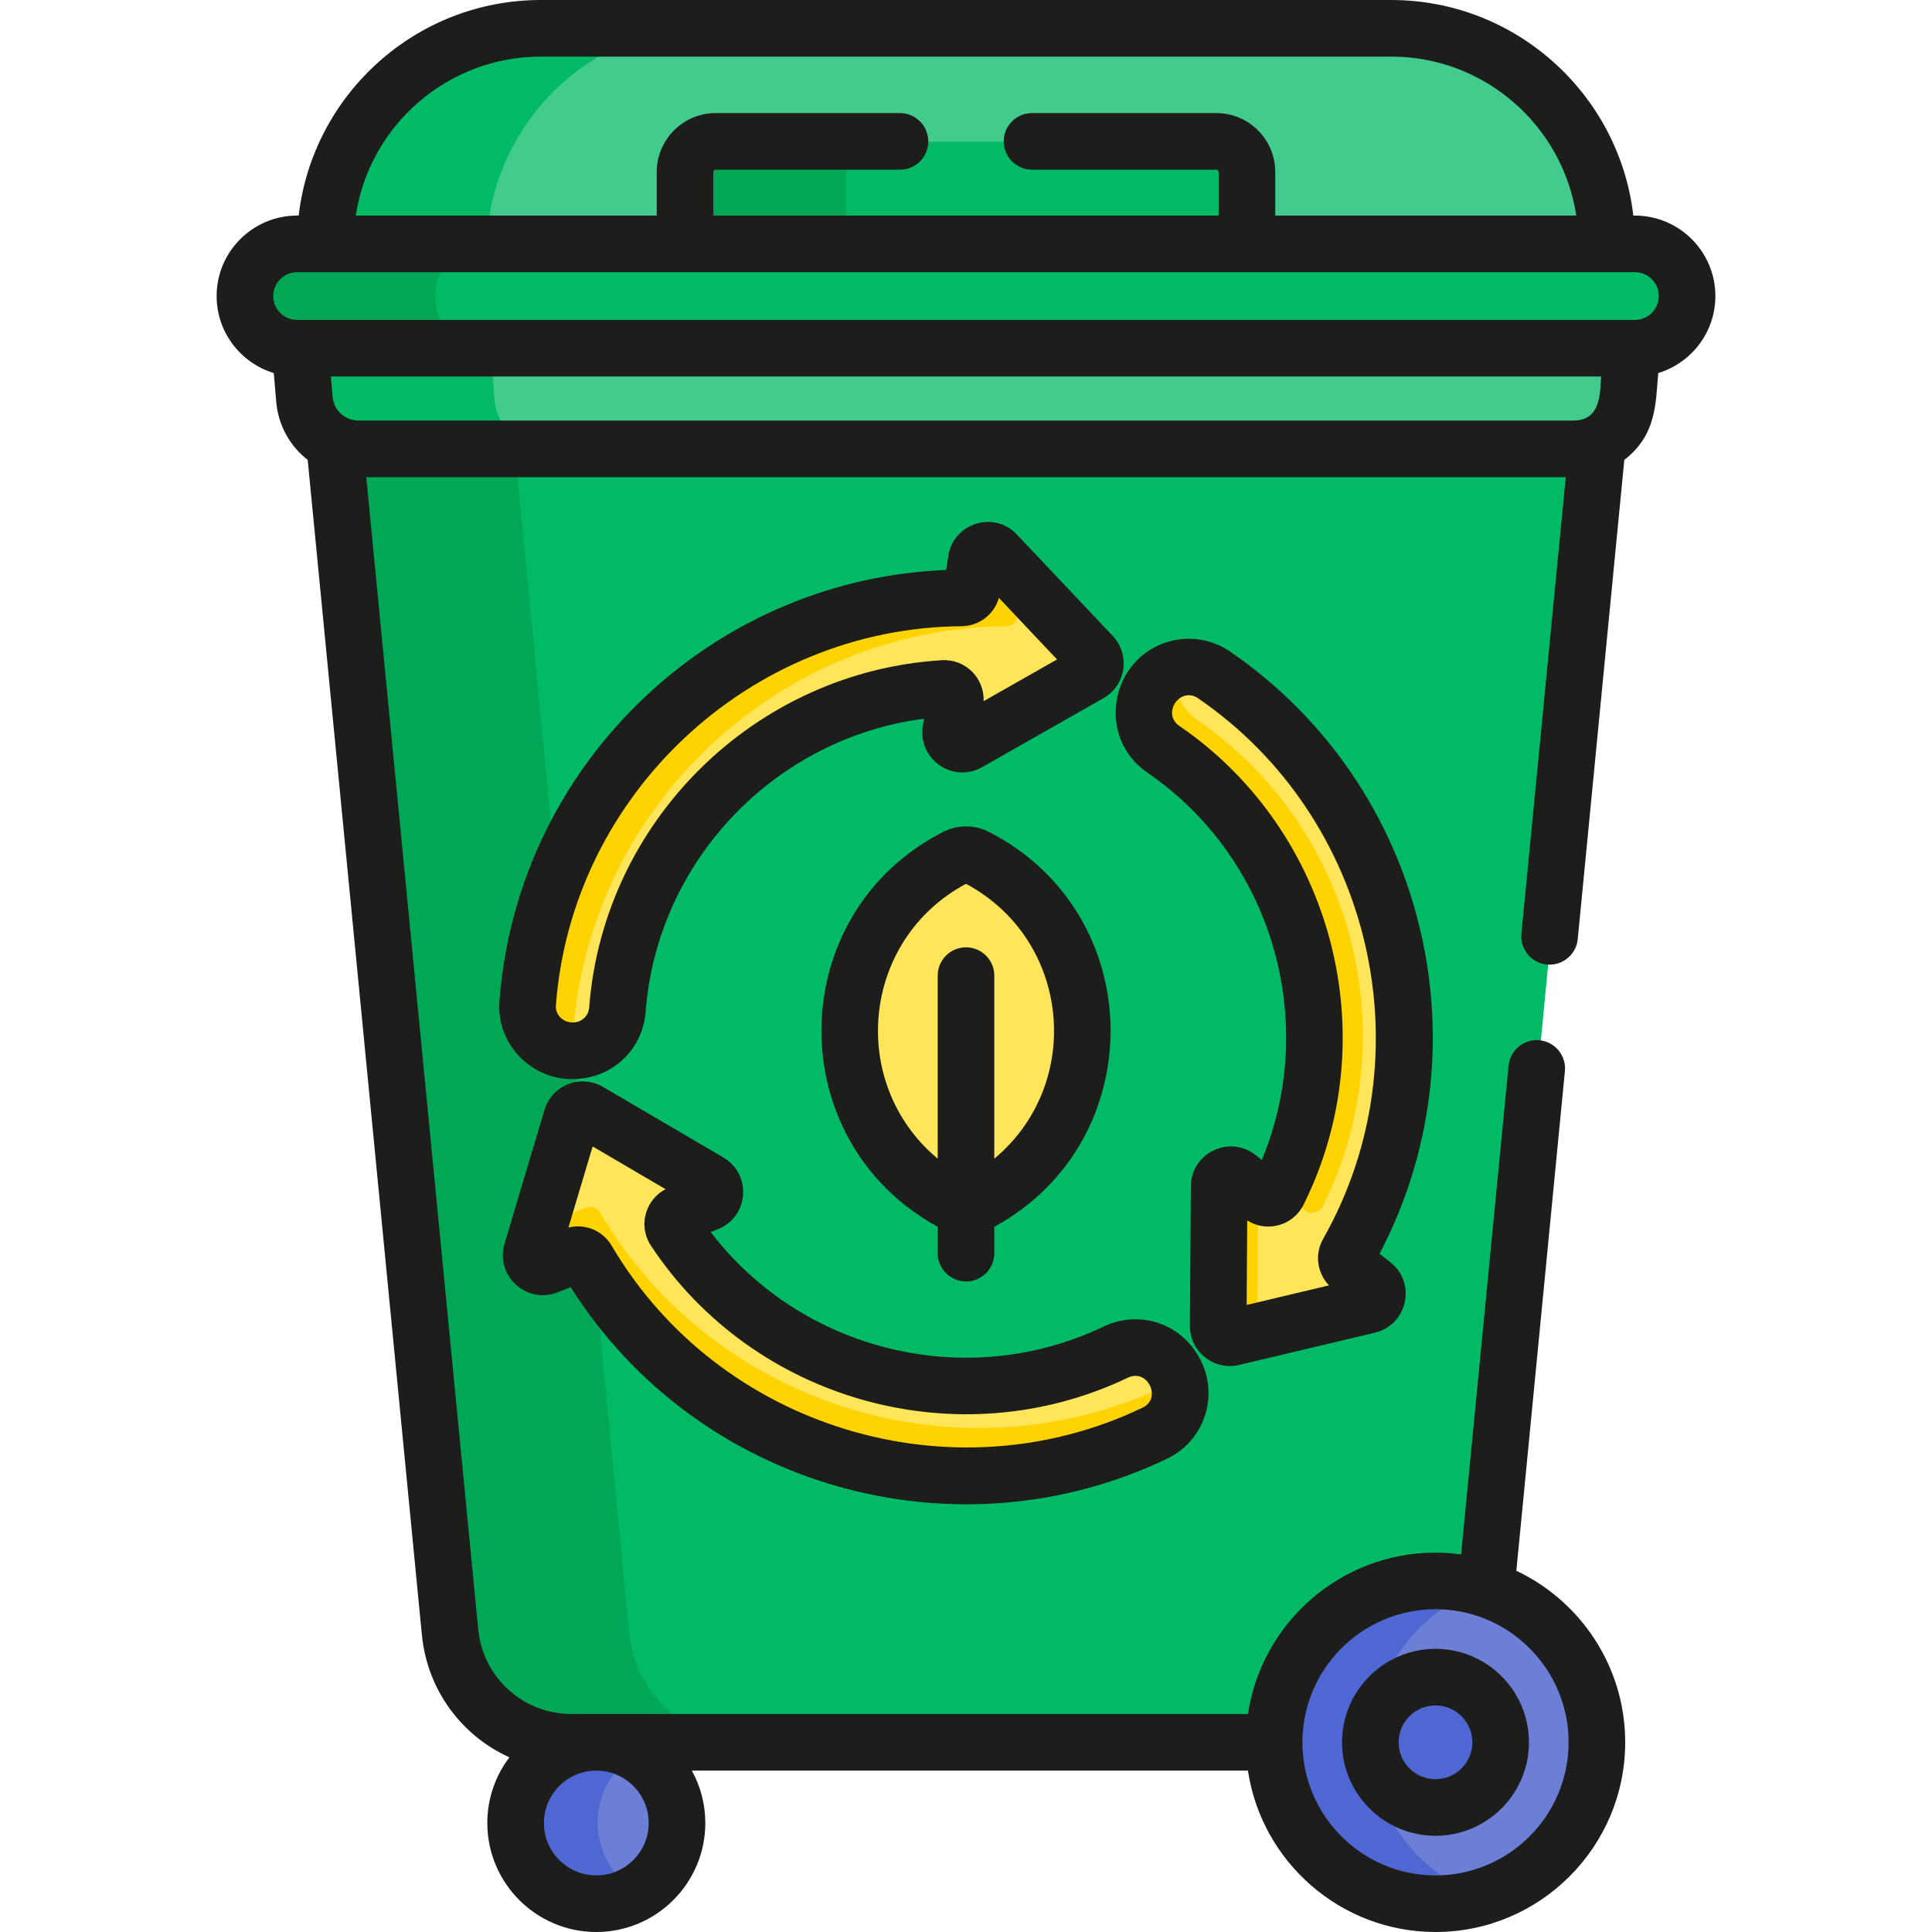 <svg id="Capa_1" enable-background="new 0 0 511.996 511.996" height="512" viewBox="0 0 511.996 511.996" width="512" xmlns="http://www.w3.org/2000/svg"><circle cx="158.39" cy="482.987" fill="#6c7ed6" r="21.59"/><path d="m158.39 482.987c0-7.987 4.348-14.944 10.795-18.678-3.178-1.841-6.858-2.912-10.795-2.912-11.924 0-21.59 9.666-21.59 21.59s9.666 21.59 21.59 21.59c3.937 0 7.617-1.071 10.795-2.912-6.447-3.735-10.795-10.692-10.795-18.678z" fill="#4f67d2"/><path d="m417.363 117.031h-322.005c-2.273 0-4.427-.535-6.346-1.482l30.613 317.028c1.611 16.582 15.549 29.231 32.209 29.231h188.179c0-23.621 17.148-40.769 40.769-40.769 4.69 0 9.198.766 13.42 2.16l29.507-307.65c-1.919.946-4.074 1.482-6.346 1.482z" fill="#00ba66"/><path d="m166.734 432.577-30.47-315.547h-40.906c-2.273 0-4.427-.535-6.346-1.482l30.613 317.028c1.611 16.582 15.549 29.231 32.209 29.231h47.11c-16.66.001-30.598-12.648-32.21-29.23z" fill="#00a855"/><path d="m259.023 227.225c-1.667-.853-3.658-.853-5.325 0-16.722 8.556-28.174 25.945-28.174 46.019s11.452 37.464 28.174 46.019c1.667.853 3.658.853 5.325 0 16.722-8.556 28.174-25.946 28.174-46.019s-11.452-37.463-28.174-46.019z" fill="#fee55a"/><circle cx="380.782" cy="461.808" fill="#6c7ed6" r="42.769"/><path d="m363.511 461.808c0-19.18 12.626-35.411 30.02-40.836-4.027-1.256-8.309-1.933-12.749-1.933-23.621 0-42.769 19.148-42.769 42.769s19.148 42.769 42.769 42.769c4.44 0 8.722-.677 12.749-1.933-17.394-5.425-30.02-21.656-30.02-40.836z" fill="#4f67d2"/><circle cx="380.782" cy="461.808" fill="#4f67d2" r="17.271"/><path d="m79.885 90.364 1.145 15.501c.631 7.444 6.858 13.165 14.329 13.165h322.005c7.471 0 13.698-5.721 14.329-13.165l1.145-15.501z" fill="#43cb8e"/><path d="m131.029 105.865-1.145-15.501h-50l1.145 15.501c.631 7.444 6.858 13.165 14.329 13.165h50c-7.471.001-13.697-5.72-14.329-13.165z" fill="#00ba66"/><path d="m369.027 7.581h-225.333c-31.552 0-57.129 27.578-57.129 59.129h339.593c-.001-31.551-25.579-59.129-57.131-59.129z" fill="#43cb8e"/><path d="m186.027 7.581h-42.333c-31.552 0-57.129 27.578-57.129 59.129h42.333c0-31.551 25.577-59.129 57.129-59.129z" fill="#00ba66"/><path d="m330.82 66.711v-21.042c0-4.484-3.635-8.118-8.119-8.118h-132.681c-4.484 0-8.119 3.635-8.119 8.118v21.041h148.919z" fill="#00ba66"/><path d="m232.353 37.551h-42.333c-4.484 0-8.119 3.635-8.119 8.119v21.041h42.333v-21.042c.001-4.483 3.636-8.118 8.119-8.118z" fill="#00a855"/><path d="m433.624 64.711h-354.526c-7.636 0-13.827 6.19-13.827 13.827 0 7.636 6.19 13.827 13.827 13.827h354.526c7.636 0 13.827-6.19 13.827-13.827-.001-7.637-6.191-13.827-13.827-13.827z" fill="#00ba66"/><path d="m115.271 78.538c0-7.636 6.19-13.827 13.827-13.827h-50c-7.636 0-13.827 6.19-13.827 13.827 0 7.636 6.19 13.827 13.827 13.827h50c-7.637-.001-13.827-6.191-13.827-13.827z" fill="#00a855"/><path d="m364.202 340.508-5.93-4.718c-1.126-.896-1.436-2.478-.726-3.729 29.725-52.446 13.963-119.311-35.453-153.119-6.047-4.137-14.371-1.876-17.411 4.791-.036.08-.074.159-.111.239-2.464 5.207-.657 11.415 4.095 14.673 38.007 26.056 50.795 76.439 30.442 117.34-.835 1.679-2.993 2.177-4.46 1.01l-6.173-4.911c-2.023-1.609-5.009-.181-5.027 2.404l-.249 36.979c-.014 2.009 1.86 3.5 3.814 3.035l35.977-8.553c2.514-.6 3.235-3.832 1.212-5.441z" fill="#fee55a"/><path d="m339.299 315.587 6.406 5.096c1.611 1.282 3.981.735 4.898-1.109 22.351-44.913 8.308-100.24-33.428-128.852-4.377-3.001-6.466-8.281-5.432-13.281-3.002.971-5.622 3.137-7.06 6.29-.036.08-.073.159-.111.239-2.464 5.207-.657 11.416 4.095 14.673 37.883 25.972 50.708 76.115 30.632 116.944z" fill="#ffd301"/><path d="m333.405 317.93c.004-.597.159-1.133.411-1.598l-5.342-4.25c-2.023-1.609-5.009-.181-5.027 2.404l-.249 36.979c-.014 2.009 1.859 3.5 3.814 3.035l6.157-1.464z" fill="#ffd301"/><path d="m310.788 362.198c-3.278-4.735-9.555-6.275-14.75-3.79-40.965 19.592-91.316 6.374-116.914-32.349-1.022-1.545-.337-3.642 1.386-4.32l7.33-2.887c2.405-.947 2.661-4.248.432-5.555l-31.9-18.705c-1.733-1.016-3.96-.139-4.536 1.786l-10.582 35.434c-.739 2.476 1.699 4.716 4.103 3.769l7.062-2.781c1.338-.527 2.863-.005 3.592 1.234 30.9 52.515 96.973 71.54 150.48 45.802 6.559-3.155 8.672-11.497 4.446-17.423-.05-.071-.1-.143-.149-.215z" fill="#fee55a"/><path d="m309.439 367.039c-53.507 25.738-119.581 6.713-150.48-45.802-.729-1.24-2.254-1.761-3.592-1.234l-7.062 2.781c-1.61.634-3.23-.164-3.906-1.501l-3.144 10.529c-.739 2.476 1.699 4.716 4.103 3.769l7.062-2.781c1.338-.527 2.863-.005 3.592 1.234 30.9 52.515 96.973 71.54 150.48 45.802 5.633-2.709 7.982-9.243 5.858-14.788-.84.784-1.811 1.462-2.911 1.991z" fill="#ffd301"/><path d="m153.152 278.488c.044-.004.089-.008.133-.011 5.715-.468 10.252-5.062 10.686-10.779 3.503-46.171 40.928-82.373 86.422-85.169 1.871-.115 3.381 1.504 3.103 3.358l-1.17 7.822c-.382 2.556 2.348 4.429 4.595 3.152l32.149-18.274c1.747-.993 2.101-3.36.721-4.821l-25.395-26.881c-1.775-1.878-4.934-.887-5.316 1.669l-1.12 7.486c-.212 1.421-1.425 2.483-2.862 2.494-60.311.462-110.412 47.524-114.9 107.429-.545 7.288 5.673 13.173 12.954 12.525z" fill="#fee55a"/><path d="m151.92 273.385c4.488-59.905 54.589-106.967 114.9-107.429 1.437-.011 2.649-1.073 2.862-2.494l1.12-7.486c.093-.619.351-1.144.71-1.561l-7.115-7.531c-1.775-1.878-4.934-.887-5.316 1.669l-1.12 7.486c-.212 1.421-1.425 2.483-2.862 2.494-60.311.462-110.412 47.524-114.9 107.429-.535 7.135 5.413 12.921 12.494 12.554-.622-1.569-.909-3.306-.773-5.131z" fill="#ffd301"/><g fill="#1d1d1b"><path d="m376.439 246.729c-7.059-30.318-24.984-56.62-50.474-74.059-4.732-3.238-10.608-4.215-16.125-2.68-15.536 4.323-19.537 25.323-5.779 34.757 33.128 22.711 45.586 65.997 30.321 102.659l-1.602-1.275c-6.914-5.501-17.135-.617-17.196 8.222l-.249 36.979c-.047 6.886 6.368 11.97 13.049 10.383l35.979-8.553c8.597-2.045 11.059-13.104 4.146-18.604 0-.001-.001-.001-.001-.001l-2.92-2.323c13.767-26.193 17.628-56.398 10.851-85.505zm-25.778 81.548c-2.313 4.077-1.633 9.064 1.541 12.357l-21.829 5.189.151-22.395c2.32 1.474 5.119 1.975 7.837 1.37 3.096-.688 5.682-2.712 7.099-5.556 22.063-44.337 7.912-98.878-32.916-126.867-4.801-3.291.215-10.568 4.952-7.326 46.201 31.61 60.769 94.524 33.165 143.228z"/><path d="m147.743 342.478 3.485-1.372c33.616 53.216 102.129 72.356 158.153 45.408 10.549-5.075 14.385-18.595 7.219-28.652-.004-.005-.007-.009-.01-.014-5.376-7.766-15.535-10.409-24.152-6.286-36.29 17.354-80.015 6.502-104.112-25.065l1.896-.746c8.223-3.236 9.104-14.53 1.48-19.004l-31.9-18.705c-5.934-3.478-13.55-.477-15.517 6.11l-10.581 35.434c-2.527 8.466 5.823 16.132 14.039 12.892zm9.311-38.661 19.32 11.329c-2.436 1.273-4.269 3.448-5.107 6.106-.949 3.006-.498 6.236 1.237 8.86 27.326 41.337 81.671 56.375 126.407 34.979 5.265-2.512 8.97 5.496 3.968 7.903-50.503 24.295-112.335 5.474-140.767-42.849-1.928-3.275-5.358-5.144-8.952-5.144-.838 0-1.687.102-2.525.312z"/><path d="m294.882 168.533-25.395-26.88c-6.066-6.422-16.881-3.033-18.186 5.708l-.552 3.683c-29.597 1.167-57.703 12.927-79.522 33.356-22.752 21.303-36.556 50.04-38.87 80.92-.909 12.159 9.66 21.784 21.179 20.55 9.452-.775 16.833-8.214 17.552-17.688 3.045-40.131 34.313-72.617 73.766-77.714l-.306 2.047c-1.309 8.74 8.033 15.15 15.718 10.783l32.151-18.275c5.981-3.402 7.181-11.499 2.465-16.49zm-34.224 17.288c.271-6.102-4.792-11.226-11.087-10.861-49.518 3.044-89.688 42.633-93.44 92.088-.155 2.042-1.798 3.707-3.821 3.873l-.184.015h-.001c-2.667.245-5.009-1.832-4.809-4.494 4.189-55.92 51.399-100.06 107.477-100.49 4.686-.035 8.66-3.117 9.924-7.505l15.408 16.31z"/><path d="m255.998 339.598c4.143 0 7.5-3.357 7.5-7.5v-6.996c41.635-22.72 40.988-82.936-1.421-104.634 0 0-.001 0-.001-.001-3.807-1.944-8.35-1.945-12.156.001-42.4 21.692-43.067 81.908-1.422 104.634v6.997c0 4.141 3.357 7.499 7.5 7.499zm0-105.383c27.863 14.923 31.274 53.042 7.5 72.845v-48.511c0-4.143-3.357-7.5-7.5-7.5s-7.5 3.357-7.5 7.5v48.51c-23.771-19.804-20.364-57.922 7.5-72.844z"/><path d="m433.262 57.13h-.416c-3.731-32.115-31.082-57.13-64.181-57.13h-225.333c-33.099 0-60.45 25.015-64.181 57.13h-.416c-11.76 0-21.327 9.567-21.327 21.327 0 9.609 6.392 17.748 15.145 20.405l.641 7.557c.539 6.357 3.689 11.839 8.348 15.454l30.256 311.349c1.427 14.685 10.565 26.782 23.2 32.481-3.671 4.844-5.854 10.876-5.854 17.409 0 15.927 12.958 28.885 28.885 28.885s28.884-12.958 28.884-28.885c0-5.03-1.295-9.762-3.565-13.885h147.365c3.632 24.174 24.538 42.77 49.708 42.77 27.719 0 50.27-22.551 50.27-50.27 0-20.057-11.812-37.402-28.843-45.461l12.866-132.397c.4-4.123-2.616-7.79-6.739-8.19-4.12-.401-7.789 2.616-8.19 6.739l-12.585 129.511c-2.219-.301-4.478-.47-6.778-.47-25.17 0-46.076 18.595-49.708 42.769h-179.24c-12.862 0-23.5-9.654-24.744-22.456l-29.67-305.321h317.882l-11.755 120.968c-.4 4.123 2.617 7.79 6.739 8.19 4.117.402 7.789-2.616 8.19-6.739l12.341-126.995c8.51-6.603 8.288-14.758 8.988-23.011 8.753-2.657 15.145-10.796 15.145-20.406-.002-11.762-9.569-21.328-21.328-21.328zm-261.35 425.981c0 7.656-6.229 13.885-13.884 13.885-7.656 0-13.885-6.229-13.885-13.885s6.229-13.885 13.885-13.885c7.656.001 13.884 6.229 13.884 13.885zm208.508-56.653c19.447 0 35.27 15.821 35.27 35.269s-15.822 35.27-35.27 35.27-35.27-15.822-35.27-35.27 15.823-35.269 35.27-35.269zm-237.088-411.458h225.333c24.817 0 45.438 18.31 49.064 42.13h-79.772v-11.542c0-8.612-7.006-15.618-15.618-15.618h-48.841c-4.143 0-7.5 3.357-7.5 7.5s3.357 7.5 7.5 7.5h48.841c.341 0 .618.277.618.618v11.542h-133.918v-11.542c0-.341.277-.618.619-.618h48.84c4.143 0 7.5-3.357 7.5-7.5s-3.357-7.5-7.5-7.5h-48.84c-8.612 0-15.619 7.006-15.619 15.618v11.542h-79.771c3.626-23.82 24.247-42.13 49.064-42.13zm-64.597 57.13h354.526c3.488 0 6.326 2.838 6.326 6.327 0 3.488-2.838 6.326-6.326 6.326-3.848 0-351.424 0-354.526 0-3.489 0-6.327-2.838-6.327-6.327 0-3.488 2.838-6.326 6.327-6.326zm16.261 39.319c-3.521 0-6.545-2.64-6.855-6.299l-.455-5.367h336.626c-.325 3.821.201 11.666-7.311 11.666z"/><path d="m380.42 486.498c13.659 0 24.771-11.112 24.771-24.771s-11.112-24.771-24.771-24.771-24.771 11.112-24.771 24.771 11.112 24.771 24.771 24.771zm0-34.543c5.388 0 9.771 4.384 9.771 9.771s-4.384 9.771-9.771 9.771-9.771-4.384-9.771-9.771 4.383-9.771 9.771-9.771z"/></g></svg>